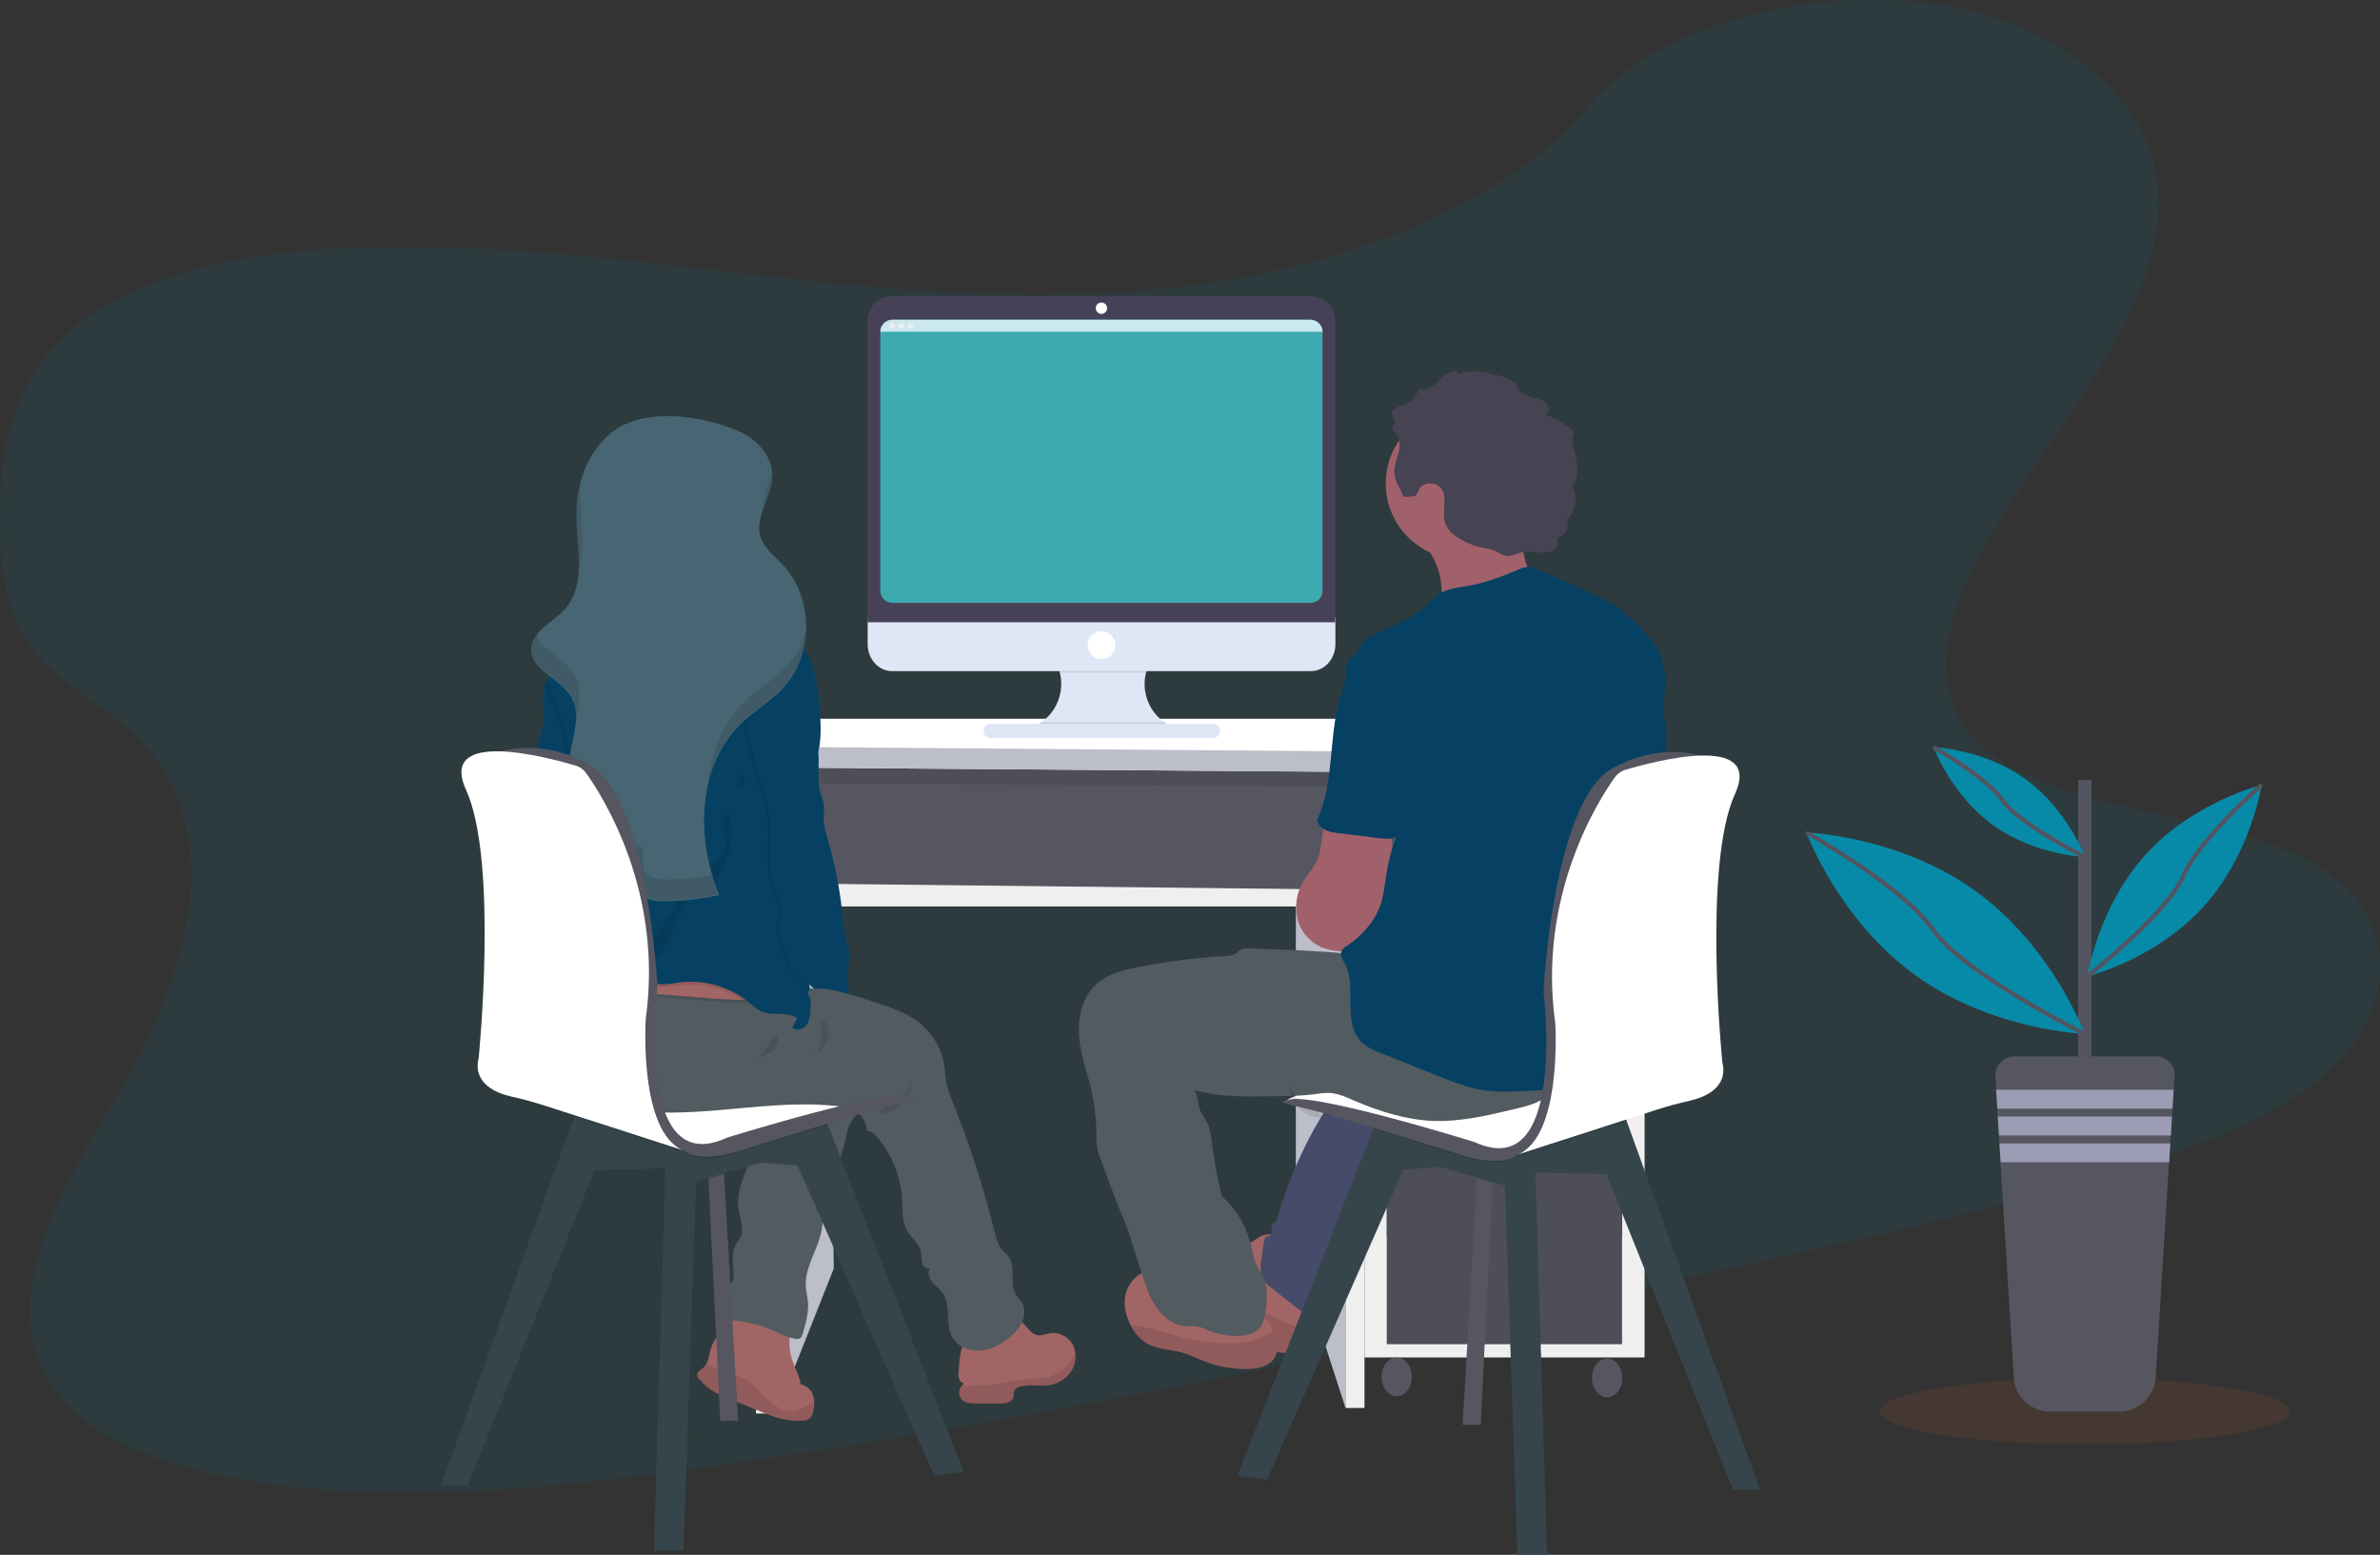 <?xml version="1.0" encoding="utf-8"?>
<!-- Generator: Adobe Illustrator 19.0.0, SVG Export Plug-In . SVG Version: 6.00 Build 0)  -->
<svg version="1.1" id="fc836297-f37e-43a2-86b4-5406f4a63596"
	 xmlns="http://www.w3.org/2000/svg" xmlns:xlink="http://www.w3.org/1999/xlink" x="0px" y="0px" viewBox="85 -89.1 1130.1 738.1"
	 style="enable-background:new 85 -89.1 1130.1 738.1;" xml:space="preserve">
<rect x="85" y="-89.1" width="1130.1" height="738.1" fill="#333333" stroke="none"/>
<style type="text/css">
	.st0{opacity:0.1;fill:#078AA7;enable-background:new    ;}
	.st1{fill:#565661;}
	.st2{opacity:0.1;enable-background:new    ;}
	.st3{fill:#BCBEC9;}
	.st4{fill:#EFEFF0;}
	.st5{fill:#FFFFFF;}
	.st6{fill:url(#SVGID_1_);}
	.st7{fill:#A26565;}
	.st8{fill:#525B60;}
	.st9{opacity:5.000000e-002;fill:none;stroke:#525B60;stroke-miterlimit:10;enable-background:new    ;}
	.st10{fill:#36454C;}
	.st11{fill:#064163;}
	.st12{fill:#476572;}
	.st13{opacity:0.1;}
	.st14{fill:#454B69;}
	.st15{fill:#A1616A;}
	.st16{fill:#464353;}
	.st17{opacity:0.1;fill:#EB5D1E;enable-background:new    ;}
	.st18{fill:#535461;}
	.st19{fill:#9D9CB5;}
	.st20{fill:#078AA7;}
	.st21{fill:none;stroke:#535461;stroke-width:2;stroke-miterlimit:10;}
	.st22{fill:#DFE6F5;}
	.st23{fill:#474157;}
	.st24{fill:#3CAAAF;}
	.st25{fill:#CAE8ED;}
	.st26{fill:#EDEDF4;}
</style>
<title>pair programming</title>
<path class="st0" d="M669.5,43.6c-71.4,12.1-142.6,6.9-211.2-0.6s-137-17.3-208.4-14.4c-45.9,1.9-97.1,11-129.1,37.4
	C89.9,91.5,85.1,125.8,85,156.8c-0.1,23.3,1.9,47.4,18.5,66c11.5,12.9,29.1,22.1,42.5,34c46.3,41.3,32.2,106.3,1.8,161.6
	c-14.3,25.9-31.7,51.5-41.4,78s-11,55,6.4,76.7c17.2,21.5,50.5,33.6,85.3,39.8c70.5,12.7,149.1,4.8,225.2-5.9
	c168.3-23.8,334.8-60.9,501-98c61.5-13.7,123.3-27.5,182.5-47.2c32.9-11,66.4-24.7,87.7-46c27-27,27.7-63.9,1.7-86
	c-43.7-37-142.5-28.8-176.3-71.1c-18.6-23.3-10.5-54.9,4.3-82.9c31.7-59.9,93-119.1,85.1-178.9c-5.5-41-47.3-74.9-103.3-83.8
	c-58.7-9.3-134.2,8.3-168,49.6C803,5.3,732.5,32.9,669.5,43.6z"/>
<rect x="445" y="270.1" class="st1" width="283.4" height="65.6"/>
<rect x="445" y="270.1" class="st2" width="283.4" height="65.6"/>
<polygon class="st3" points="478.9,337.9 480.9,513.1 453.6,581.9 451.5,337.9 "/>
<polygon class="st1" points="448,282.7 723.9,284.4 723.9,333.2 448,333.2 "/>
<polygon class="st3" points="700.3,337.9 723.9,341.2 723.9,579.3 700.3,506.5 "/>
<rect x="732.9" y="272.7" class="st4" width="133" height="282.6"/>
<rect x="743.5" y="280.6" class="st1" width="111.7" height="217.2"/>
<rect x="743.5" y="280.6" class="st2" width="111.7" height="217.2"/>
<rect x="743.5" y="285" class="st1" width="111.7" height="48.2"/>
<rect x="743.5" y="337.9" class="st1" width="111.7" height="102.4"/>
<rect x="743.5" y="446.6" class="st1" width="111.7" height="102.4"/>
<rect x="743.5" y="446.6" class="st2" width="111.7" height="102.4"/>
<ellipse class="st1" cx="748.2" cy="564.5" rx="7.2" ry="9.2"/>
<ellipse class="st1" cx="848.1" cy="565" rx="7.2" ry="9.2"/>
<polygon class="st4" points="444,581.9 453.6,581.9 451,275.2 436.4,275.2 "/>
<polygon class="st4" points="723.9,272.7 723.9,579.3 732.9,579.3 732.9,275.2 "/>
<polygon class="st4" points="451.5,330.2 451.5,341.2 723.9,341.2 723.9,333.2 "/>
<polygon class="st5" points="469.9,252.1 815.4,252.1 865.6,268.7 865.6,278.4 434.7,275.1 434.7,265.3 "/>
<polygon class="st3" points="434.7,265.3 865.6,268.7 865.6,278.4 434.7,275.1 "/>
<linearGradient id="SVGID_1_" gradientUnits="userSpaceOnUse" x1="506.41" y1="100.195" x2="508.73" y2="100.195" gradientTransform="matrix(1 0 0 -1 -34.96 478.79)">
	<stop  offset="0" style="stop-color:#808080;stop-opacity:0.25"/>
	<stop  offset="0.54" style="stop-color:#808080;stop-opacity:0.12"/>
	<stop  offset="1" style="stop-color:#808080;stop-opacity:0.1"/>
</linearGradient>
<path class="st6" d="M473.7,379.6l-2-0.3c0-0.1,0-0.2,0-0.3c-0.1-0.5-0.1-0.9-0.2-1.4c0.8,0.7,1.6,1.3,2.3,2H473.7z"/>
<path class="st7" d="M430.3,534c1.3-0.3,2.6-0.5,3.9-0.7c9.1-1.3,18.3,0.1,26.6,3.9c-0.8,6.2-1.7,12.6,0.1,18.5
	c1.2,4.2,3.7,8,4.3,12.4c2.7,0.5,4.9,2.4,5.8,5.1c0.4,1.1,0.6,2.4,0.6,3.6c0,1.5-0.2,3-0.6,4.4c-0.3,2.4-2.4,4.2-4.8,4
	c-7.7,0.9-15.3-2.2-22.5-5.2l-14-5.8c-1.6-0.7-3.3-1.4-4.9-2.2c-3-1.6-5.6-3.8-7.8-6.4c-0.5-0.5-0.8-1-0.9-1.7
	c-0.3-1.8,1.8-2.8,3.1-4c0.4-0.4,0.7-0.8,1-1.2c1.5-2.3,1.7-5.6,2.6-8.3c2.2-6.5,9-10.8,11.4-17.2c0.1-0.3,0.3-0.7,0.4-1.1"/>
<path class="st2" d="M471.5,576.7c0,1.5-0.2,3-0.6,4.4c-0.3,2.4-2.4,4.2-4.8,4c-7.7,0.9-15.3-2.2-22.5-5.2l-14-5.8
	c-1.6-0.7-3.3-1.4-4.9-2.2c-3-1.6-5.6-3.8-7.8-6.4c-0.5-0.5-0.8-1-0.9-1.7c-0.3-1.8,1.8-2.8,3.1-4c0.4-0.4,0.7-0.8,1-1.2
	c3.9,0.8,8.6,3.3,11.6,4.2c3,0.8,5.8,2,8.4,3.5c3.7,2.4,6.3,6,9.5,9s7.1,5.7,11.5,5.4c2.3-0.3,4.5-1.1,6.5-2.3L471.5,576.7z"/>
<path class="st8" d="M455.1,434.6c0.5,1.9-0.1,3.9-1.7,5c-1.3,0.8-3,0.7-4.3,1.6c-1.6,1.1-1.8,3.4-2.1,5.3c-1,6.7-4.3,12.7-7.1,18.8
	s-5.2,12.8-4.2,19.5c0.7,4.5,2.9,9.3,0.9,13.4c-0.5,1-1.3,1.9-1.9,2.9c-2.9,4.8-1.2,10.8-1.3,16.3c0,0.6-0.1,1.2-0.4,1.8
	c-0.4,0.5-1,0.9-1.6,1.2c-2.1,1.5-3.3,3.9-3.4,6.4c-0.1,2.5,0.2,5,0.9,7.5c0.1,1,0.5,1.9,1.2,2.6c0.8,0.5,1.7,0.8,2.7,0.8
	c6.3,0.5,12.4,2,18.3,4.4c3.8,1.6,7.5,3.6,11.5,4.3c0.8,0.2,1.6,0.2,2.4-0.3c0.5-0.5,0.9-1.1,1-1.7c1.5-5.1,3.1-10.4,2.6-15.7
	c-0.2-2.3-0.8-4.5-1-6.8c-0.7-9,5.4-17.1,7.3-26c0.9-4,0.9-8.1,1.5-12.2c1.7-11.1,7.8-21,10.1-32c0.3-2,0.8-4,1.5-6
	c1.8-4.2,5.8-7.7,5.9-12.3c0.1-1-0.2-2-0.8-2.9c-0.9-1-2.2-1.7-3.6-2c-5.4-1.5-11-2.6-16.5-3.3c-2.6-0.5-5.2-0.7-7.8-0.5
	c-3.4,0.4-6.6,1.5-9.5,3.4C451.8,430.6,454.3,431.2,455.1,434.6z"/>
<path class="st9" d="M455.1,434.6c0.5,1.9-0.1,3.9-1.7,5c-1.3,0.8-3,0.7-4.3,1.6c-1.6,1.1-1.8,3.4-2.1,5.3c-1,6.7-4.3,12.7-7.1,18.8
	s-5.2,12.8-4.2,19.5c0.7,4.5,2.9,9.3,0.9,13.4c-0.5,1-1.3,1.9-1.9,2.9c-2.9,4.8-1.2,10.8-1.3,16.3c0,0.6-0.1,1.2-0.4,1.8
	c-0.4,0.5-1,0.9-1.6,1.2c-2.1,1.5-3.3,3.9-3.4,6.4c-0.1,2.5,0.2,5,0.9,7.5c0.1,1,0.5,1.9,1.2,2.6c0.8,0.5,1.7,0.8,2.7,0.8
	c6.3,0.5,12.4,2,18.3,4.4c3.8,1.6,7.5,3.6,11.5,4.3c0.8,0.2,1.6,0.2,2.4-0.3c0.5-0.5,0.9-1.1,1-1.7c1.5-5.1,3.1-10.4,2.6-15.7
	c-0.2-2.3-0.8-4.5-1-6.8c-0.7-9,5.4-17.1,7.3-26c0.9-4,0.9-8.1,1.5-12.2c1.7-11.1,7.8-21,10.1-32c0.3-2,0.8-4,1.5-6
	c1.8-4.2,5.8-7.7,5.9-12.3c0.1-1-0.2-2-0.8-2.9c-0.9-1-2.2-1.7-3.6-2c-5.4-1.5-11-2.6-16.5-3.3c-2.6-0.5-5.2-0.7-7.8-0.5
	c-3.4,0.4-6.6,1.5-9.5,3.4C451.8,430.6,454.3,431.2,455.1,434.6z"/>
<polygon class="st1" points="435.5,585.3 427,585.3 421.4,470.7 421,464.2 428.3,461.6 428.8,468.5 "/>
<polygon class="st2" points="428.8,468.5 421.4,470.7 421,464.2 428.3,461.6 "/>
<polygon class="st10" points="542.6,609.6 528.5,611.3 463.7,464.2 446.2,462.9 415.5,471.8 409.5,647 395.5,647 401,465.5 
	367.3,466.3 307.2,616 294.4,616 357.6,441.1 360.1,434.3 454.3,431.1 477.8,444.3 478.1,445 "/>
<path class="st2" d="M478.1,445c-20.3,6.1-41.3,12.8-41.3,12.8s-19.2,6.7-27.3,0c-1-0.8-2.2-1.4-3.4-1.9c1.1,0.8,2.2,1.4,3.4,1.9
	l-51.9-16.7l2.4-6.7l94.2-3.2l23.5,13.2L478.1,445z"/>
<path class="st5" d="M382.3,416l38.4-8.5c0,0,91.7,17.1,98.5,23.9c0,0-73.3,14.9-81.4,20S381.4,462,382.3,416z"/>
<path class="st11" d="M365.8,320.1c-3,9.5-11.2,18.1-21.2,18.5c-0.7,0.1-1.5,0-2.1-0.4c-1.3-0.8-1.3-2.6-0.8-4s1.4-2.6,1.5-4.1
	c0-0.3,0-0.6-0.1-0.9c-0.3-1.2-1.2-2.3-2.4-2c1.6-1.3,2-3.6,0.9-5.3c-0.5-0.5-0.9-1.1-1.2-1.6c-0.8-1.7,0.5-3.6,1-5.4
	c1.1-4-1.7-8-1.9-12.2c-0.2-3.7,1.7-7.2,2.2-10.9c0.8-6-2.2-11.8-2.6-17.7c-0.2-4.2,0.8-8.3,1.9-12.4c1-3.6,2.1-7.2,2.2-11
	c0-2.7-0.5-5.4-0.6-8.1c-0.2-2.5,0.2-5,1.3-7.2c0.7-1.3,1.9-2.3,3.3-2.8c3.3-1.1,5.4,0.6,5.9,3.7c0.8,5.3,0.3,10.7,1.4,16
	c1,5,2.4,9.8,4.4,14.5c1.8,4.2,3.9,8.3,5.3,12.7c1,3.6,1.8,7.3,2.2,11C367.7,300.3,368.8,310.6,365.8,320.1z"/>
<path class="st7" d="M593.5,562.1c-2.6,3.6-6.5,5.9-10.9,6.4c-4.3,0.5-8.8-0.5-13.1,0.6c-1.3,0.2-2.5,1.1-3,2.3
	c-0.1,0.8-0.2,1.6-0.2,2.5c-0.5,2.7-4,3.3-6.7,3.3l-11.3-0.1c-2.3,0-4.9-0.1-6.6-1.8c-1.7-1.8-1.7-4.6-0.1-6.5
	c0.3-0.4,0.8-0.8,1.3-1c-1.4-0.5-2.5-1.7-2.7-3.2c-0.2-1.5-0.1-3,0.2-4.4c0-4.2,1-11.2,3.9-14.5c3.6-4.1,9.9-9.3,15.3-10.4
	c3.7-0.7,7.6,0.4,10.4,2.9c2.6,2.4,4.5,6.2,8,6.6c1.9,0.2,3.8-0.7,5.7-1c4.4-0.6,8.8,1.7,10.8,5.7c0.5,1,0.8,2,1,3.1
	C596.1,556.1,595.3,559.4,593.5,562.1z"/>
<path class="st2" d="M593.5,562.1c-2.6,3.6-6.5,5.9-10.9,6.4c-4.3,0.5-8.8-0.5-13.1,0.6c-1.3,0.2-2.5,1.1-3,2.3
	c-0.1,0.8-0.2,1.6-0.2,2.5c-0.5,2.7-4,3.3-6.7,3.3l-11.3-0.1c-2.3,0-4.9-0.1-6.6-1.8c-1.7-1.8-1.7-4.6-0.1-6.5
	c6.5-0.3,12.9,0,19.4-1.3c2.6-0.5,5.2-1.2,7.9-1.6c5.8-0.8,11.9-0.1,17.2-2.6c4.4-2,7.6-6.1,9.4-10.6
	C596,556.1,595.3,559.4,593.5,562.1z"/>
<path class="st8" d="M563.8,546.3c-4,3.1-8.7,5.5-13.7,5.8c-5,0.3-10.4-2-12.9-6.4c-3.6-6.4-0.4-15.4-4.8-21.3
	c-1.4-1.8-3.4-3.2-4.8-5c-1.5-1.8-2.3-4.5-1-6.4c-1.6,0.6-3.2-0.9-3.7-2.5c-0.5-1.6-0.2-3.4-0.5-5c-0.7-4.3-5-7.1-7-11
	s-1.8-8.9-2-13.4c-0.5-11.1-4.7-21.8-11.8-30.3c-1.4-1.6-3.1-3.3-5.2-3.2c0.4-3.7-2.1-7.2-5.2-9s-6.9-2.5-10.6-2.8
	c-36.9-3.6-75.4,10.1-110.7-1.5c-9.8-3.2-19.3-8.6-25.3-17c-4.7-6.5-6.6-14.6-5.3-22.5v-0.1c1.4-7.1,5.1-8.8,11.4-12.1
	c7.2-3.8,14.7-6.9,22.4-9.4c15-4.7,31.1-6.4,46.6-2.9c7.2,1.6,14.2,4.3,21.4,5.9c2.9,0.6,5.7,1.1,8.6,1.4c4.5,0.6,9,0.9,13.5,1.5
	c14.5,1.7,28.7,4.9,42.5,9.5c5.1,1.7,10.3,3.7,14.7,6.9c7,5.1,11.7,12.8,13,21.5c0.4,2.9,0.4,6,1.1,8.8c0.6,2.4,1.4,4.7,2.4,7
	c8.5,21.1,15.5,42.9,20.9,65c0.3,1.6,0.9,3.2,1.7,4.7c1.3,2.1,3.5,3.5,4.8,5.5c3,4.9,0.1,11.7,2.8,16.8c0.9,1.8,2.5,3.2,3.4,4.9
	C573.3,535.5,568.9,542.4,563.8,546.3z"/>
<path class="st2" d="M512.7,431.4c1.4-1.1,2.6-2.5,3.6-4c1-1.5,1.4-3.4,1.1-5.2c0.8,4.6-0.7,9.3-3.9,12.7c-2.5,2.6-7.2,5.1-10.9,4.2
	C503.2,436.3,510.4,433.4,512.7,431.4z"/>
<path class="st2" d="M450.2,381.6c-0.6,2.2-2.3,3.9-4.4,4.6c-2.1,0.7-4.4,0.9-6.6,0.8h-2c-26.2-0.6-52.8-6.4-78.4-0.8
	c-3.1,0.6-6.1,1.5-9.1,2.7c-3.7,1.5-7.3,3.5-10.4,6v-0.1c1.4-7.1,5.1-8.8,11.4-12.1c7.2-3.8,14.6-6.9,22.4-9.3
	c15-4.7,31.1-6.4,46.6-2.9c7.2,1.6,14.2,4.3,21.4,5.9c2.9,0.6,5.7,1.1,8.6,1.4C450.3,378.8,450.5,380.2,450.2,381.6z"/>
<path class="st7" d="M450.2,380.2c-0.6,2.2-2.3,3.9-4.4,4.6c-2.1,0.7-4.4,0.9-6.6,0.8h-2c-26.2-0.6-52.8-6.4-78.4-0.8
	c-3.1,0.6-6.1,1.5-9.1,2.7c-3.9,1.6-7.6,3.7-10.9,6.4c-0.8-2.1-1.5-4.2-2.3-6.3c-0.9-2.5,2-3.1,2.6-5.3c0.4-1.5-0.3-3.3-0.6-4.9
	c-0.1-0.4-0.1-0.8-0.2-1.2c-0.2-3.6,1.1-5.7,4.1-7.6c8.8-5.8,19.5-9.8,29.5-12.8c5.3-1.7,10.8-2.8,16.4-3.2c7.9-0.5,15.8,1,23.4,2.8
	c9.4,2.3,18.8,5.4,27.1,10.3c4.1,2.4,8.1,5.4,10.3,9.7C450.1,376.7,450.5,378.4,450.2,380.2z"/>
<path class="st2" d="M365.8,320.1c-3,9.5-11.2,18.1-21.2,18.5c-0.7,0.1-1.5,0-2.1-0.4c-1.3-0.8-1.3-2.6-0.8-4s1.4-2.6,1.5-4.1
	c0-0.3,0-0.6-0.1-0.9c5.3-7.5,10.4-15,12.5-23.8c0.4-1.5,0.5-3.1,0.4-4.7c-0.3-1.8-1.2-3.4-1.7-5.2c-0.9-3.1-0.5-6.3-0.2-9.5
	c1-14-1.3-28.1-6.8-41.1c-1.4-3.1-2.9-6.3-3.4-9.6c0.7-1.3,1.9-2.3,3.3-2.8c3.3-1.1,5.4,0.6,5.9,3.7c0.8,5.3,0.3,10.7,1.4,16
	c1,5,2.4,9.8,4.4,14.5c1.8,4.2,3.9,8.3,5.3,12.7c1,3.6,1.8,7.3,2.2,11C367.7,300.3,368.8,310.6,365.8,320.1z"/>
<path class="st2" d="M450.2,380.2c-0.6,2.2-2.3,3.9-4.4,4.6c-2.1,0.7-4.4,0.9-6.6,0.8h-2c-8.5-5.7-18.8-8.2-29-7
	c-3.3,0.4-6.5,1.2-9.8,0.8c-6.6-0.6-11.9-5.3-17.8-8.4c-13.7-6.7-30.1-4.5-41.4,5.6l-0.6,0.5c-0.1-0.4-0.1-0.8-0.2-1.2
	c-0.2-3.6,1.1-5.7,4.1-7.6c8.8-5.8,19.5-9.8,29.5-12.8c5.3-1.7,10.8-2.8,16.4-3.2c7.9-0.5,15.8,1,23.4,2.8
	c9.4,2.3,18.8,5.4,27.1,10.3c4.1,2.4,8.1,5.4,10.3,9.7C450.1,376.7,450.5,378.4,450.2,380.2z"/>
<path class="st11" d="M472.6,270.6l-0.1,0.4c-2.2,5.8-6.4,10.7-9,16.4c-3.3,7.2-4.1,15.2-4.9,23.1c-0.6,6.8-1.3,13.5-0.8,20.3
	c1.3,16.7,9.4,32.5,11.6,48.9c0.5,3.8,0.7,7.6,0.4,11.4c-0.2,2.4-0.6,5-2.2,6.8s-4.7,2.5-6.4,0.8c0.8-1.5,1.5-2.9,2.3-4.4
	c-4.6-3.5-11.5-1-16.8-3.2c-2.4-1-4.2-2.8-6.2-4.4c-9.1-7.4-20.8-10.8-32.4-9.5c-3.3,0.4-6.5,1.2-9.8,0.9
	c-6.6-0.6-11.9-5.3-17.8-8.4c-13.7-6.7-30.1-4.5-41.4,5.6c-1.4,1.3-3.3,2.8-5,2c-0.7-0.4-1.2-1-1.5-1.7c-6.5-11.2-1.7-25.6,5.3-36.5
	s16.3-21,19.2-33.6c0.4-1.5,0.5-3.1,0.4-4.7c-0.3-1.8-1.2-3.4-1.7-5.2c-0.9-3.1-0.5-6.3-0.2-9.5c1-14-1.3-28.1-6.8-41.1
	c-1.6-3.7-3.5-7.5-3.5-11.6c0-6.4,4.6-11.7,8.4-16.8c4.4-5.9,8-12.4,13.5-17.3c5.2-4.6,12.8-7.4,19.2-5.1c11-2.7,22.3-3.8,33.6-3.3
	c3.9,0.2,7.9,0.6,11.4,2.5c3.7,2,6.3,5.6,9.9,7.7c2.6,1.6,5.7,2.3,8.5,3.4c7.9,3.1,14.4,8.9,18.4,16.4c4,7.8,5,16.7,5.9,25.3
	C474.7,254.4,475.5,262.9,472.6,270.6z"/>
<path class="st2" d="M457.9,330.8c1.3,16.7,9.4,32.5,11.6,48.9c-4.4-3.7-10.4-7.4-11.2-11.7c-0.9-4.6-3.8-10.7-4.3-15.4
	s2.8-10.4-0.6-13.6c-1.7-1.6,2.8-1.1,1.1-2.7c-3.7-3.6-4.6-9.1-4.8-14.3c-0.4-9.1,0.8-18.3-0.9-27.2c-1-5.5-3.1-10.8-4.8-16.1
	c-1.9-6.2-3.3-12.6-4.7-19c-1.4-5.7-2.4-11.4-3-17.3c-0.4-5-0.2-10.3,2-14.9s6.7-8.3,11.8-8.2c16.9,0.2,14,23.2,17.7,33.8
	c1.5,4.2,3.5,8.3,4.3,12.7c0.3,1.7,0.5,3.5,0.5,5.2c-2.2,5.8-6.4,10.7-9,16.4c-3.3,7.2-4.1,15.2-4.9,23.1
	C458,317.2,457.4,324,457.9,330.8z"/>
<path class="st11" d="M468.9,252.8c1.5,4.2,3.5,8.3,4.3,12.7c1.4,7.4-0.7,15.2,1.5,22.3c0.6,1.5,1.1,3.1,1.5,4.7
	c0.4,2.3-0.1,4.6-0.1,6.9c0,3.7,1.2,7.3,2.2,10.9c3.5,12.1,5.8,24.6,7,37.2c0.2,3.4,0.7,6.7,1.6,10c0.4,1.1,0.8,2.2,1.1,3.4
	c0.3,1.5,0.3,3.1,0.2,4.6c-0.3,4.9-0.8,9.8-0.3,14.7s2.3,9.8,6,13.1c-3.3,0.7-6.8,1.4-10,0.4c-4.5-1.5-7.2-6-9.5-10.1
	c-2.9-5.3-13.9-10-15.1-15.9c-0.9-4.6-3.8-10.7-4.3-15.4s2.8-10.4-0.6-13.6c-1.7-1.6,2.8-1.1,1.1-2.7c-3.7-3.6-4.6-9.1-4.8-14.3
	c-0.4-9.1,0.8-18.3-0.9-27.2c-1-5.5-3.1-10.8-4.8-16.1c-1.9-6.2-3.3-12.6-4.7-19c-1.4-5.7-2.4-11.4-3-17.3c-0.4-5-0.2-10.3,2-14.9
	s6.8-8.3,11.8-8.2C468,219.2,465.1,242.2,468.9,252.8z"/>
<path class="st2" d="M420.6,256.7c1.6,1.9,3.6,3.9,6,3.5c-0.4,0.6-1.2,0.8-1.8,0.4c-0.6-0.4-1-0.9-1.3-1.5l-3.4-5.8
	c-0.5-0.8-3.5-5.1-4.3-2.6C415.5,251.8,419.9,255.8,420.6,256.7z"/>
<path class="st2" d="M418.8,271.1c-0.1-1.9-0.9-3.7-2.2-5c-1.2-1.1-2.6-1.9-4.1-2.5c-3.8-1.5-8.2-2.8-12.3-2.6
	c1.5,2.2,6.2,3.5,8.6,4.7C412.2,267.4,415.5,269.2,418.8,271.1z"/>
<path class="st2" d="M429.5,312c-0.7,5.1-4.9,9-9.1,12s-9,5.6-11.8,9.9c-1.9,3-2.8,6.5-4.4,9.6c-1.8,3.5-4.5,6.3-6.6,9.6
	s-3.8,7.1-3.2,11c0,0.4,0.2,0.7,0.5,0.9c0.4,0.2,0.9,0.1,1.3-0.1c4.4-2.3,6.1-7.5,7.9-12c1.9-4.6,4.1-9,6.5-13.3
	c1.1-2,2.3-4.2,4.3-5.3c1.4-0.6,2.8-1.1,4.2-1.5c2-0.9,3.8-2.3,5.2-4.1c5.5-6.5,8.3-14.8,8-23.3c-0.1-1.8-0.2-10.4-2.9-7.8
	S429.9,308.6,429.5,312z"/>
<path class="st12" d="M436,115.7c8.6,3.8,16,12,15.7,21.4c-0.2,9.8-8.5,19.1-5.6,28.5c1.6,5.5,6.6,9.1,10.5,13.3
	c14.9,15.8,14.9,43.3-0.1,59c-5.7,6-13.1,10.3-19.1,16c-21.3,20.1-22.2,54.9-10.8,81.9c-8.7,1.9-17.7,2.9-26.6,3
	c-4.2,0-9.3-0.7-10.8-4.6c-1.4-3.6,1-8.5-1.8-11.2c-1.3-1.3-3.3-1.4-5-1.7c-11.3-1.8-20.5-10.8-24.7-21.4s-4-22.5-1.6-33.6
	c1.7-8,4.4-16.9,0.4-24.1c-5-9.1-19.4-12.9-19.2-23.2c0.2-8.5,10.2-12.6,15.9-18.9c10.5-11.6,5.5-29.6,5.5-45.3
	c0-13.8,4.8-28,15.1-37.2C389,103.5,418.4,108,436,115.7z"/>
<g class="st13">
	<path d="M358.2,231.7c-4.4-7.9-15.9-11.8-18.6-19.6c-1.3,1.8-2.1,4-2.2,6.3c-0.2,10.4,14.1,14.2,19.2,23.3c1.6,3.2,2.3,6.8,2,10.4
		C360.1,245,361.5,237.8,358.2,231.7z"/>
	<path d="M447.3,152.7c1.8-5.3,4.4-10.5,4.5-16c0-0.6,0-1.2,0-1.8C449.8,140.9,446.7,146.8,447.3,152.7z"/>
	<path d="M359.9,180.6c3.4-10.9,0.5-24.4,0.5-36.4c0-1.5,0.1-2.9,0.2-4.4c-1.2,4.7-1.8,9.5-1.8,14.3
		C358.8,162.7,360.3,172.1,359.9,180.6z"/>
	<path d="M458.2,227.5c-5.7,6-13.1,10.3-19.1,16c-10.8,10.2-16.4,24.1-17.7,38.9c2.6-11,7.8-21.1,16.1-29c6-5.7,13.4-10,19.1-16
		c6.8-7.4,10.8-17,11.1-27.1C466.1,216.8,462.8,222.7,458.2,227.5z"/>
	<path d="M401.7,328.4c-4.2,0-9.3-0.7-10.8-4.6c-1.4-3.6,1-8.5-1.8-11.2c-1.3-1.3-3.3-1.4-5-1.7c-11.3-1.8-20.5-10.8-24.7-21.4
		c-3.1-7.8-3.8-16.4-3-24.8c-0.1,0.3-0.1,0.7-0.2,1c-2.4,11.1-2.6,23.1,1.6,33.7s13.5,19.6,24.7,21.4c1.8,0.3,3.7,0.5,5,1.7
		c2.8,2.7,0.4,7.6,1.8,11.2c1.5,3.9,6.6,4.7,10.8,4.6c9-0.1,17.9-1.1,26.6-3c-1.2-2.9-2.3-5.9-3.2-8.9
		C416.2,327.6,409,328.3,401.7,328.4z"/>
</g>
<path class="st2" d="M434.4,284.8c2.5,1.9,5.1-5.2,3.6-7C437.6,278.2,434,284.5,434.4,284.8z"/>
<path class="st2" d="M445,413.1c2.9-1,6-2,7.9-4.4c1.6-1.9,2.9-9.6-0.5-5.9C449.6,405.9,448.2,410.1,445,413.1z"/>
<path class="st2" d="M474.6,405.1c-0.4,2.4-1,4.8-2.7,6.5c-0.3,0.3-1,0.5-1.1,0.1c1.9-1,3.6-2.2,5.2-3.6c3.4-3.3,3.8-11.6-1.3-13.8
	C474.6,397.9,475.1,401.4,474.6,405.1z"/>
<path class="st8" d="M510.1,390.2c0,0-28.4-11.2-38.6-10s11.6,17.3,11.6,17.3l13.1,8.8c0,0,8-3,8.5-3.2S510.1,390.2,510.1,390.2z"/>
<path class="st1" d="M314.9,270.6c0,0,21.3-12.4,49.5,3s32.8,105.8,32.8,105.8s-11.5,92.1,32.9,71.6c0,0,81-25.2,89.1-19.6
	c0,0,7.7,0-7.7,3.4c-15.4,3.4-74.6,22.2-74.6,22.2s-19.2,6.7-27.3,0s-31.1,0.9-34.1-45.2c-2-29-5.5-57.9-10.7-86.6l-7.9-23.5
	L314.9,270.6z"/>
<path class="st5" d="M312.3,413c0,0,9.4-93.4-6-127.1c-13.4-29.4,38.4-15.6,51.9-11.6c2.1,0.6,3.9,1.9,5.2,3.7
	c8,11.3,36.7,56.3,28.2,116.7c0,0-3.4,53.7,17.9,62.3l-65.7-21.2c-5.3-1.7-10.7-3.2-16.2-4.4C320.7,429.8,309.3,425.3,312.3,413z"/>
<polygon class="st1" points="779.5,587.3 788.1,587.3 793.7,472.7 794,466.2 786.8,463.6 786.3,470.5 "/>
<polygon class="st2" points="786.3,470.5 793.7,472.7 794,466.2 786.8,463.6 "/>
<path class="st7" d="M708.3,543.1c-0.2,1.6-0.6,3.1-1.2,4.6c-0.6,1.9-1.9,3.5-3.7,4.6c-1.2,0.5-2.4,0.7-3.7,0.7
	c-4.7,0.3-9.7,0.2-13.7-2.2c-1.7-1.1-3.3-2.4-4.7-3.9c-9.1-9-17.4-18.9-24.7-29.4c-1.2-1.8-2.5-3.9-2-6c9.5-2.6,18.6-6.8,26.8-12.3
	c1.1-0.9,2.4-1.5,3.8-2c2.3-0.5,4.7-0.6,7.1-0.3c2.3,0.4,2.4,0.4,3.2,3c1.4,4.3,1.2,9,2.8,13.3c1,2.4,2.3,4.7,3.7,6.8
	C706.2,527.1,709.4,535.3,708.3,543.1z"/>
<path class="st2" d="M708.3,543.1c-0.2,1.6-0.6,3.1-1.2,4.6c-0.6,1.9-1.9,3.5-3.7,4.6c-1.2,0.5-2.4,0.7-3.7,0.7
	c-4.7,0.3-9.7,0.2-13.7-2.2c-1.7-1.1-3.3-2.4-4.7-3.9c-9.1-9-17.4-18.9-24.7-29.4c-1.2-1.8-2.5-3.9-2-6c3.1-0.9,6.2-1.9,9.2-3.1
	l0.2,0.1c3.1,2.2,5.3,5.3,7.5,8.4l7,9.8c1.2,1.9,2.7,3.7,4.4,5.3c2.1,1.7,4.4,3,6.8,4.1c3.3,1.6,6.6,3.2,10,4.5
	C701.8,541.5,705.6,541.8,708.3,543.1z"/>
<path class="st14" d="M714.8,436.3c-0.7,1.7-1.5,3.3-2.5,4.8c-9.3,15.6-16.5,32.4-21.3,49.9c-1.4-0.3-2.2,1.6-2.2,3s0,3.2-1.3,3.8
	c-0.4,0.2-0.8,0.2-1.2,0.3c-0.8,0.4-1.1,1.5-1.2,2.4l-1.2,8.7c-0.4,3-0.8,6.3,0.7,8.9c1,1.6,2.3,2.9,3.9,4l19.5,15.4
	c0.8,0.6,1.8,1.3,2.8,1c2.2-0.8,0.3-4.7,2-6.3c1.2-1.1,3-0.3,4.6-0.4c2.1-0.2,3.7-2.1,4.2-4.1c0.4-2.1,0.4-4.2,0.1-6.3
	c-0.1-0.9,0-1.9,0.3-2.8c0.6-0.9,1.4-1.7,2.4-2.3c6.9-5,10.8-13.1,10.5-21.6c-0.2-1.3-0.1-2.6,0.1-3.8c0.4-1.2,1-2.2,1.8-3.2
	c7.1-9.6,13-20,18.9-30.4c3.4-6,6.8-12.1,8-18.8c0.4-0.9-0.1-1.9-1-2.3c-0.2-0.1-0.3-0.1-0.5-0.1c-2.9-0.9-5.9-1.6-8.9-2.1
	c-9.2-1.9-18.1-4.7-27-7.5S717.5,429,714.8,436.3z"/>
<polygon class="st10" points="672.5,611.6 686.6,613.3 751.4,466.2 768.9,464.9 799.6,473.8 805.5,649 819.6,649 814.1,467.5 
	847.8,468.3 907.9,618 920.7,618 857.4,443.1 855,436.3 760.8,433.1 737.3,446.3 737,447 "/>
<path class="st2" d="M737,447c20.3,6.1,41.3,12.8,41.3,12.8s19.2,6.7,27.3,0c1-0.8,2.2-1.4,3.4-1.9c-1.1,0.8-2.2,1.4-3.4,1.9
	l51.9-16.7l-2.4-6.7l-94.2-3.2l-23.5,13.2L737,447z"/>
<path class="st5" d="M832.8,418l-38.4-8.5c0,0-91.7,17.1-98.5,23.9c0,0,73.3,14.9,81.4,20S833.7,464,832.8,418z"/>
<path class="st7" d="M690.4,555.1c-2.3,4.4-8,5.6-13,5.7c-6.9,0.1-13.8-1.1-20.3-3.6c-3.7-1.4-7.3-3.3-11.1-4.3
	c-5.7-1.6-12-1.4-17-4.6c-2.7-1.8-4.8-4.1-6.4-6.9c-0.3-0.5-0.6-1-0.8-1.5c-2.4-4.7-3.5-10.1-2.2-15.1s6.2-10.5,11.8-10.5
	c6.7,0.1,14.6,3.3,21,4.9c8,2,16,4.3,23.1,8.5c5.9,3.6,11.2,8.7,13.9,14.9c0.5,1.2,1,2.4,1.3,3.7
	C691.6,549.2,691.8,552.4,690.4,555.1z"/>
<path class="st2" d="M690.4,555.1c-2.3,4.4-8,5.6-13,5.7c-6.9,0.1-13.8-1.1-20.3-3.6c-3.7-1.4-7.3-3.3-11.1-4.3
	c-5.7-1.6-12-1.4-17-4.6c-2.7-1.8-4.8-4.1-6.4-6.9c-0.3-0.5-0.6-1-0.8-1.5c1,0.1,1.9,0.2,2.4,0.2c6.1,0.6,12,2.8,17.9,4.5
	c8.1,2.3,16.5,3.7,25,3.9c6,0.2,12.3-0.3,17.5-3.2c1.6-1,3.2-1.9,4.9-2.7c0.5,1.2,1,2.4,1.3,3.7
	C691.6,549.2,691.8,552.4,690.4,555.1z"/>
<path class="st8" d="M733.4,364.9c-13-2.1-26.2-2.7-39.4-3.2l-16.1-0.6c-1.1-0.1-2.3,0-3.4,0.4c-0.9,0.6-1.8,1.3-2.7,2
	c-1.6,1.1-3.7,1.2-5.6,1.3c-13.8,0.8-27.6,2.5-41.2,5.3c-7,1.4-14.3,3.3-19.5,8.1c-5.6,5.1-8,12.9-8.2,20.4s1.8,15,3.9,22.2
	c2.7,8.7,4.1,17.8,4.4,26.9c-0.1,2.5,0,5.1,0.3,7.6c0.5,2.4,1.2,4.7,2.1,7l7.4,19.7c0.7,1.7,1.3,3.4,2,5.1s1.4,3,2,4.6
	c0.9,2.2,1.6,4.4,2.3,6.6l4.9,15.4l0.6,2c1.8,5.5,3.6,11.2,6.9,15.9s8.5,8.6,14.3,8.9c1.9-0.1,3.8,0,5.6,0.2
	c1.6,0.4,3.1,0.9,4.6,1.7c4.4,1.8,9,2.7,13.8,2.7c4.3,0,9.2-1.2,11.5-4.9c1.3-2,1.6-4.5,2-6.8c0.6-4.7,1.2-9.7-0.4-14.2
	c-1-2.7-2.7-5-3.8-7.7c-1.6-3.6-2.2-7.6-3.2-11.4c-2.3-8.2-6.9-15.6-13.3-21.2c-2.3-9-3.9-18.2-5-27.4c-0.1-2-0.6-4.1-1.2-6
	c-1.2-3-3.5-5.4-4.5-8.5c-0.9-2.8-0.7-6.1-2.3-8.6c14.1,3.9,28,3,42.6,2.8c4.7,0,9.4-0.3,14-0.8c2.2-0.4,4.4-0.6,6.6-0.7
	c4.5,0,8.8,2,12.9,3.8c11.7,5,24.1,8.9,36.8,9.5c13.2,0.5,26.2-2.5,39-5.6c5.7-1.3,11.5-2.8,16-6.5s7-10.4,4.2-15.5
	c-2.1-3.8-6.5-5.7-10.5-7.3c-11.2-4.4-22.5-8.8-33.4-14.1C763.9,385.9,751.5,367.9,733.4,364.9z"/>
<path class="st15" d="M710.2,319.7c-1.6,3.4-4.2,6.2-6.2,9.4c-3.3,5.3-4.3,11.6-3,17.7c1.4,6.1,5.6,11.1,11.3,13.7
	c2.5,1,5.1,1.6,7.8,1.9c3.5,0.4,7.3,0.5,10.4-1.2c2.3-1.4,4.2-3.4,5.5-5.8c2.7-4.5,4.2-9.6,5.6-14.6c2.6-9.3,4.8-18.9,4.5-28.5
	c-0.1-3.3-0.8-7.1-3.5-9c-1.4-0.8-3-1.3-4.6-1.5l-13.2-2.4c-2.5-0.5-7-2.3-9.2-0.5s-2.4,7.3-2.8,9.8
	C712.2,312.4,711.8,316.2,710.2,319.7z"/>
<path class="st15" d="M870.6,281l-3.5,28.9c-0.7,5.2-1.1,10.4-1.2,15.6c0,2.9,0.1,6.1-1.8,8.3c-0.9,1-2.1,1.7-3.4,2.1
	c-4.2,1.3-8.8,0.1-12.8-1.6c-2.3-1-4.7-2.5-5.8-4.8c-0.6-1.6-0.9-3.3-0.8-5.1c0-17.3,1.6-35.2,10.6-49.9c0.8-1.4,1.9-2.7,3.2-3.7
	c2.5-1.6,5.8-1.1,8.6-0.3c1.7,0.5,6.4,1.1,7.5,2.7S870.8,279,870.6,281z"/>
<circle class="st15" cx="779" cy="140.4" r="36"/>
<path class="st15" d="M769.4,194.1c-0.1,2.8-0.9,5.5-2.2,8c18.4-2.8,36.7-5.9,55-9.4c-6.1-3.1-10.7-8.5-12.8-15
	c-1-3.5-1.5-7.1-1.6-10.7c-0.3-5.7-0.2-11.5,0.3-17.2c-6.4,0.7-12.5,3.1-18.6,5.1c-6.1,2.1-12.4,3.8-18.7,5.2
	c-3,0.7-6.1,1.3-9.2,1.8c-3.6,0.6-5.3,0.6-2.8,3.8C765.6,174.2,770.3,182.8,769.4,194.1z"/>
<path class="st11" d="M780.5,189.3c-4.8,0.7-9.7,1.5-13.5,4.5c-1.4,1.2-2.8,2.6-4.1,4c-7.5,7.3-18.2,10.3-27.3,15.4
	c-1.5,0.7-2.8,1.8-3.9,3c-1,1.4-1.5,3.2-2.6,4.5c-1.2,1.6-3.2,2.6-4.1,4.4s-0.7,3.6-0.8,5.5c-0.2,4.1-1.8,8-3,12
	c-5.5,18.9-2.5,40-10.9,57.9c0.8,2.1,2.4,3.7,4.4,4.6c2.1,0.8,4.3,1.2,6.6,1.4l18.6,2.3c2.7,0.3,5.5,0.6,7.9-0.5
	c-2.2,6.1-3.8,12.5-4.7,18.9c-0.5,3.9-1.2,7.9-2.1,11.7c-2.6,8.8-9,16.1-16.6,21.1c-1,0.5-1.8,1.3-2.3,2.2c-1,2,0.5,4.2,1.5,6.2
	c3,5.7,2.6,12.5,2.6,18.9s0.6,13.5,5.1,18.1c2.7,2.7,6.3,4.2,9.8,5.6l29.1,11.6c4.8,2,9.8,3.7,14.8,5c7.7,1.8,15.6,1.7,23.5,1.3
	c5.2-0.2,10.4-0.6,15.6-1c2.1,0,4.1-0.5,5.9-1.5c1.5-1.2,2.7-2.8,3.5-4.7c4-8.8,5.4-19.1,11.7-26.5c4.3-5.1,11-9.1,11.5-15.8
	c0.2-3.3-1.2-6.5-1.3-9.8c0-4.1,2.1-7.9,2-12c-0.3-6.6-6.5-11.7-7.5-18.2c-2.5-16.6,5.9-33.1,11.1-49.1c0.9-2.9,2.1-6,4.9-7.2
	s6.6-0.6,7.6-3.3c2.5-6.8,3.1-14.7,2.7-21.9c-0.2-4.2-1.7-8.3-1.5-12.4c0.1-2.9,1.1-5.8,1.3-8.7c0.4-4.4-0.8-8.8-2-13.1
	c-0.3-1.5-0.9-3-1.6-4.4c-0.7-1.3-1.6-2.5-2.6-3.6l-4.9-5.8c-2.3-2.7-4.7-5.5-8-6.9c-1.1-2.6-4.5-4.5-6.9-5.9
	c-2.5-1.4-5-2.7-7.6-3.8l-27.5-12.2c-1-0.5-2.1-0.9-3.3-1.1c-1.7-0.1-3.3,0.3-4.9,1C798.2,184.6,789.5,187.9,780.5,189.3z"/>
<path class="st16" d="M751.3,146.7c-1.1-3.7-3.8-7-4.2-10.8c-0.4-3.4,1.1-6.8,2-10.1c0.9-3.3,0.8-7.4-1.8-9.6
	c-0.4-0.4-1-0.7-1.2-1.3c-0.3-1,0.7-1.9,1-2.9c0.6-2-1.9-4.2-1-6.1c0.5-1,1.8-1.4,2.9-1.8c4.3-1.3,8.6-4.1,9.5-8.5
	c3.3,1.4,6.9-1.2,9.5-3.8s5.7-5.5,9.3-4.7l-0.8,1.6c5.5-2,11.4-2,16.9-0.2h-1.7c4.8,0.1,9.5,1.7,13.4,4.5c-0.4,0-0.5,0.6-0.3,1
	c1.4,3.3,5,5,8.5,5.8c2.1,0.5,4.4,0.9,5.9,2.4s1.6,4.6-0.5,5.4c4.1,1.6,8,3.7,11.6,6.3c1,0.7,2.1,1.7,2,3c-0.1,0.6-0.4,1.3-0.6,1.9
	c-0.2,1.1-0.1,2.2,0.2,3.2l1.1,4.6c1.2,5.1,2.2,11.2-1.5,14.9c2.9,5.3,1.9,11.9-2.4,16.2c1.2,3.5-0.7,7.3-4.2,8.4
	c-0.2,0.1-0.5,0.1-0.8,0.2c1.2,1.9,0.1,4.7-1.8,5.9s-4.4,1.2-6.6,1s-4.5-0.7-6.8-0.4c-3.3,0.5-6.5,2.8-9.7,1.8
	c-1.2-0.5-2.3-1.1-3.4-1.8c-2.2-1.2-4.8-1.5-7.3-2c-4.2-0.9-8.2-2.6-11.7-5c-2.4-1.4-4.2-3.5-5.4-6c-2.2-5.6,1.5-12.9-2.4-17.4
	c-2.3-2.6-6.8-2.7-9.3-0.4c-1.3,1.1-1.4,3.5-2.8,4.4C755.1,146.7,753.2,146.8,751.3,146.7z"/>
<path class="st2" d="M702.4,433.4c-1.4-1.1-2.6-2.5-3.6-4c-1-1.5-1.4-3.4-1.1-5.2c-0.8,4.6,0.7,9.3,3.9,12.7
	c2.5,2.6,7.2,5.1,10.9,4.2C711.9,438.3,704.7,435.4,702.4,433.4z"/>
<path class="st1" d="M900.2,272.6c0,0-21.3-12.4-49.5,3s-32.8,105.8-32.8,105.8s11.5,92.1-32.9,71.6c0,0-81-25.2-89.1-19.6
	c0,0-7.7,0,7.7,3.4s74.7,22.2,74.7,22.2s19.2,6.7,27.3,0s31.1,0.9,34.1-45.2c2-29,5.5-57.9,10.7-86.6l7.9-23.5L900.2,272.6z"/>
<path class="st5" d="M902.8,415c0,0-9.4-93.4,6-127.1c13.4-29.4-38.4-15.6-51.9-11.6c-2.1,0.6-3.9,1.9-5.2,3.7
	c-8,11.3-36.7,56.3-28.2,116.7c0,0,3.4,53.7-17.9,62.3l65.7-21.2c5.3-1.7,10.7-3.2,16.2-4.4C894.4,431.8,905.8,427.3,902.8,415z"/>
<ellipse class="st17" cx="1075" cy="580.9" rx="97.4" ry="15.7"/>
<rect x="1071.8" y="281.1" class="st18" width="6.3" height="141.2"/>
<path class="st1" d="M1117.5,421.9l-0.4,6.4l-0.6,9l-0.2,3.7l-0.6,9l-0.2,3.7l-0.6,9l-6.3,102.1c-0.6,9.1-8.1,16.2-17.3,16.2h-32.9
	c-9.1,0-16.7-7.1-17.2-16.2l-6.3-102.1l-0.5-9l-0.2-3.7l-0.6-9l-0.2-3.7l-0.5-9l-0.4-6.4c-0.3-5,3.5-9.2,8.5-9.5c0.2,0,0.3,0,0.5,0
	h67.2c5,0,9,4.1,8.9,9.1C1117.5,421.5,1117.5,421.7,1117.5,421.9z"/>
<polygon class="st19" points="1117.1,428.2 1116.6,437.2 1033.4,437.2 1032.8,428.2 "/>
<polygon class="st19" points="1116.3,440.9 1115.8,449.9 1034.2,449.9 1033.6,440.9 "/>
<polygon class="st19" points="1115.5,453.7 1115,462.6 1035,462.6 1034.4,453.7 "/>
<path class="st20" d="M1023.2,334c36.5,26.4,51.7,67.7,51.7,67.7s-44-1.5-80.5-27.9c-36.5-26.4-51.7-67.7-51.7-67.7
	S986.7,307.6,1023.2,334z"/>
<path class="st21" d="M942.7,306.1c0,0,45.7,25.4,60.3,46.3c14.7,21,71.9,49.3,71.9,49.3"/>
<path class="st20" d="M1046.8,280.8c19.9,14.4,28.2,36.9,28.2,36.9s-24-0.8-43.8-15.2c-19.8-14.4-28.1-36.9-28.1-36.9
	S1026.9,266.4,1046.8,280.8z"/>
<path class="st21" d="M1003,265.6c0,0,24.9,13.8,32.8,25.2c8,11.4,39.2,26.9,39.2,26.9"/>
<path class="st20" d="M1103.9,316.5c-22.8,25.1-27.7,57.9-27.7,57.9s32.2-7.9,55-33s27.7-57.9,27.7-57.9S1126.7,291.4,1103.9,316.5z
	"/>
<path class="st21" d="M1158.9,283.5c0,0-29.7,25.7-37.3,43.4c-7.6,17.7-45.4,47.4-45.4,47.4"/>
<path class="st22" d="M642,256.1v2.3h-67.6v-1.9c1.9-0.7,3.6-1.6,5.2-2.8c5.8-4.2,9.3-10.9,9.3-18.1c0-1.8-0.2-3.7-0.7-5.5
	c-1.7-6.5-6.2-11.9-12.3-14.7h65.6c-6.1,2.8-10.6,8.2-12.3,14.7c-0.5,1.8-0.7,3.6-0.7,5.5c0,7.2,3.4,13.9,9.3,18.1
	C639.1,254.7,640.5,255.5,642,256.1z"/>
<path class="st2" d="M641.5,215.5c-6.1,2.8-10.6,8.2-12.3,14.7h-41.1c-1.7-6.5-6.2-11.9-12.3-14.7H641.5z"/>
<path class="st22" d="M497,203.9v12.8c0,7.1,5.2,12.8,11.6,12.8h198.9c6.4,0,11.6-5.8,11.6-12.8v-12.8H497z"/>
<path class="st2" d="M642,256.1v2.3h-67.6v-1.9c1.9-0.7,3.6-1.6,5.2-2.8h58.2C639.1,254.7,640.5,255.5,642,256.1z"/>
<path class="st22" d="M555.4,254.5h105.5c1.9,0,3.4,1.5,3.4,3.4v0c0,1.9-1.5,3.4-3.4,3.4H555.4c-1.9,0-3.4-1.5-3.4-3.4v0
	C552,256,553.5,254.5,555.4,254.5z"/>
<path class="st23" d="M719,63.2c0-6.4-5.2-11.6-11.6-11.6c0,0,0,0,0,0H508.5c-6.4,0-11.6,5.2-11.6,11.6c0,0,0,0,0,0v143.1H719V63.2z
	"/>
<path class="st24" d="M713,68.4v123c0,3.1-2.5,5.7-5.7,5.7c0,0,0,0,0,0H508.7c-3.1,0-5.7-2.6-5.7-5.7c0,0,0,0,0,0v-123
	c0-1,0.3-2,0.8-2.9c1-1.8,2.9-2.9,4.9-2.9h198.6C710.4,62.7,713,65.3,713,68.4C713,68.4,713,68.4,713,68.4z"/>
<circle class="st5" cx="608" cy="57.2" r="2.7"/>
<circle class="st5" cx="608" cy="217.2" r="6.6"/>
<path class="st25" d="M713,68.4H503c0-3.1,2.6-5.7,5.7-5.7l0,0h198.5C710.4,62.7,713,65.3,713,68.4C713,68.4,713,68.4,713,68.4z"/>
<circle class="st26" cx="508.7" cy="65.6" r="1.4"/>
<circle class="st26" cx="513" cy="65.6" r="1.4"/>
<circle class="st26" cx="517.3" cy="65.6" r="1.4"/>
</svg>
